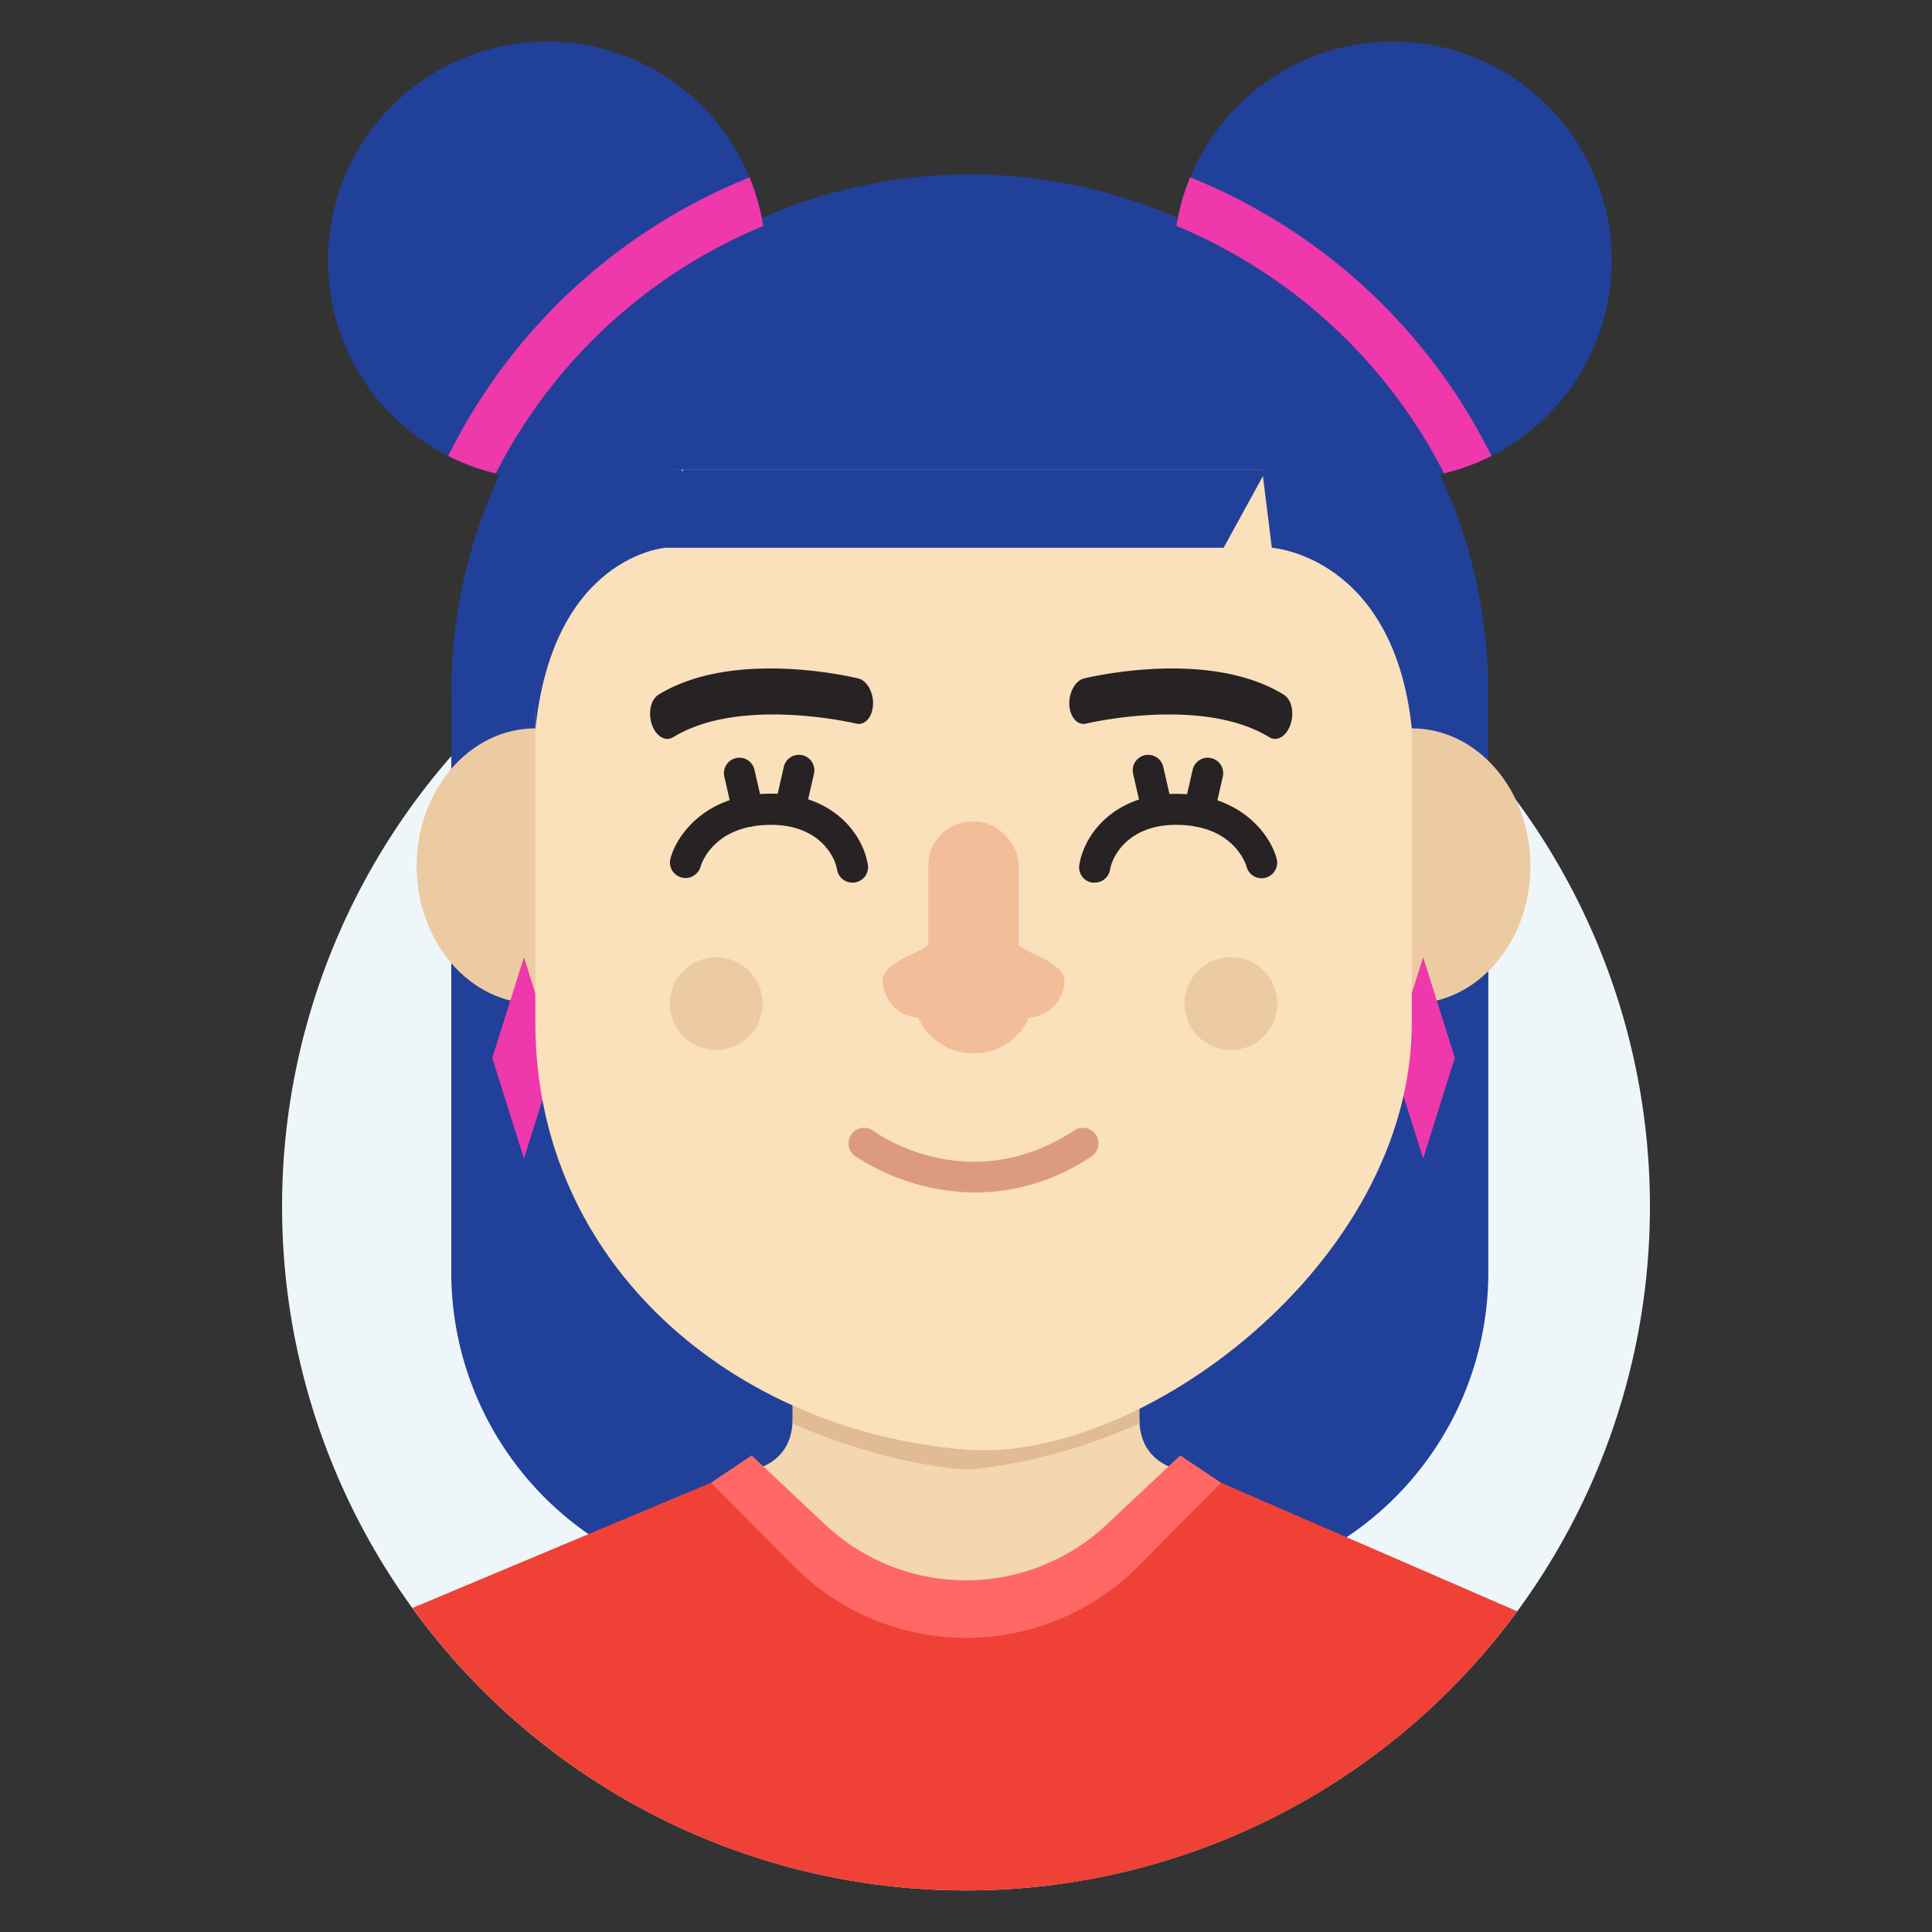 <svg id="Layer_1" data-name="Layer 1" xmlns="http://www.w3.org/2000/svg" viewBox="0 0 500 500"><rect x="0" y="0" width="500" height="500" fill="#333333" stroke="none"/><defs><style>.cls-1{fill:#eff6f9;}.cls-2{fill:#21409a;}.cls-3{fill:#f4d6b0;}.cls-4{fill:#e0bb94;}.cls-5{fill:#ef4136;}.cls-6{fill:#ff6864;}.cls-7{fill:#ee38ab;}.cls-8{fill:#edcba2;}.cls-9{fill:#fae0bb;}.cls-10{fill:#dc9b80;}.cls-11{fill:#272223;}.cls-12{fill:#f2bd99;}</style></defs><title>Tawk_Avatar-Female</title><path class="cls-1" d="M250,489.24a177,177,0,1,1,177-177,177,177,0,0,1-177,177"/><path class="cls-2" d="M251,45.15h0A134.19,134.19,0,0,1,385.18,179.35v149.9a82.45,82.45,0,0,1-82.45,82.45H199.24a82.45,82.45,0,0,1-82.45-82.45V179.35A134.19,134.19,0,0,1,251,45.15Z"/><path class="cls-3" d="M294.86,367.09v-32l-44.86,32-44.86-32v32C205.14,381,191,381,191,381l59,58.72L309,381S294.86,381,294.86,367.09Z"/><path class="cls-4" d="M294.86,335.08l-44.86,32-44.86-32v32c0,.45,0,.85-.08,1.27,24.59,11,44.94,12,44.94,12s20.35-.93,44.94-12c0-.42-.08-.82-.08-1.27Z"/><path class="cls-5" d="M250,489.24A176.7,176.7,0,0,0,392.66,417L316,383.73h-7.14l-19.05,21.52a53.21,53.21,0,0,1-79.68,0l-19-21.52H184l-77.25,32.41A176.71,176.71,0,0,0,250,489.24"/><path class="cls-6" d="M305.44,376.66l-19,17.87a53.2,53.2,0,0,1-72.92,0l-19-17.87L184,383.73l21.41,21.57a62.87,62.87,0,0,0,89.24,0L316,383.73Z"/><circle class="cls-2" cx="360.42" cy="67.42" r="56.66" transform="translate(236.13 412.39) rotate(-80.78)"/><circle class="cls-2" cx="141.55" cy="67.42" r="56.66" transform="translate(-6.22 119.84) rotate(-45)"/><path class="cls-7" d="M318.71,65.39a136.5,136.5,0,0,1,55,57.11A56,56,0,0,0,386,118,149.09,149.09,0,0,0,325,54a151,151,0,0,0-17-8.13,56.08,56.08,0,0,0-3.54,12.59A138.58,138.58,0,0,1,318.71,65.39Z"/><path class="cls-7" d="M183.26,65.39a139.59,139.59,0,0,1,14.25-6.89,55.67,55.67,0,0,0-3.06-11.38h-3.38A148.83,148.83,0,0,0,116,118a56.05,56.05,0,0,0,12.3,4.52A136.42,136.42,0,0,1,183.26,65.39Z"/><path class="cls-7" d="M194.45,47.12c-.15-.41-.31-.81-.48-1.21-1,.39-1.93.8-2.9,1.21Z"/><ellipse class="cls-8" cx="138.55" cy="224.12" rx="30.72" ry="35.62"/><ellipse class="cls-8" cx="365.37" cy="224.12" rx="30.72" ry="35.62"/><polygon class="cls-7" points="368.31 247.73 360.12 273.78 368.31 299.83 376.51 273.78 368.31 247.73"/><polygon class="cls-7" points="135.6 247.73 127.4 273.78 135.6 299.83 143.8 273.78 135.6 247.73"/><path class="cls-9" d="M138.55,121.48V264.69c0,62.63,51.53,105.75,111.64,110.49,44.48,3.51,115.18-47.86,115.18-110.49V121.48Z"/><path class="cls-10" d="M252.43,308.62a57.52,57.52,0,0,1-31.19-9.47,4,4,0,0,1,4.79-6.49c1.06.78,24.87,17.69,52-.12a4,4,0,1,1,4.43,6.74A54,54,0,0,1,252.43,308.62Z"/><path class="cls-11" d="M222.6,187.33a2.64,2.64,0,0,1-1-.06c-.3-.07-30-7.15-47.39,3.52-2,1.23-4.45-.24-5.5-3.28s-.29-6.48,1.7-7.71c19.42-12,50.43-4.53,51.74-4.21,2.24.55,3.94,3.61,3.79,6.84C225.77,185.14,224.38,187.1,222.6,187.33Z"/><path class="cls-11" d="M280.08,187.33a2.64,2.64,0,0,0,1-.06c.3-.07,30-7.15,47.4,3.52,2,1.23,4.45-.24,5.49-3.28s.29-6.48-1.7-7.71c-19.42-12-50.43-4.53-51.74-4.21-2.24.55-3.94,3.61-3.79,6.84C276.91,185.14,278.31,187.1,280.08,187.33Z"/><path class="cls-2" d="M326.63,121.48l2.52,20.28s31.5,2.09,36.22,46.74L368,117.18Z"/><path class="cls-2" d="M177,121.48l-.55.6.13-.6-39.5-.79,1.5,67.81c4.71-44.65,33.66-46.74,33.66-46.74H316.67l11.12-20.28Z"/><rect class="cls-2" x="165.25" y="97.98" width="173.42" height="23.5"/><path class="cls-11" d="M220.64,228.42a4,4,0,0,1-4-3.34c-.69-4-5.15-11.61-17.06-11.61-15.07,0-18.14,10.35-18.26,10.79a4.06,4.06,0,0,1-4.94,2.83,4,4,0,0,1-2.86-4.88c1.49-5.81,8.87-16.8,26.06-16.81,15,0,23.49,9.49,25,18.3a4,4,0,0,1-4,4.72Z"/><path class="cls-11" d="M193.61,214a4,4,0,0,1-3.9-3.11l-2.25-9.9a4,4,0,0,1,7.8-1.78l2.25,9.9a4,4,0,0,1-3,4.79A3.92,3.92,0,0,1,193.61,214Z"/><path class="cls-11" d="M204.49,213.25a3.92,3.92,0,0,1-.89-.1,4,4,0,0,1-3-4.79l2.25-9.9a4,4,0,1,1,7.8,1.78l-2.25,9.9A4,4,0,0,1,204.49,213.25Z"/><path class="cls-11" d="M283.27,228.42a4,4,0,0,0,4-3.34c.7-4,5.16-11.61,17.07-11.61,15.06,0,18.13,10.35,18.26,10.79a4,4,0,0,0,7.8-2c-1.5-5.81-8.87-16.8-26.06-16.81-15,0-23.49,9.49-25,18.3a4,4,0,0,0,3.28,4.66A4.2,4.2,0,0,0,283.27,228.42Z"/><path class="cls-11" d="M310.31,214a4,4,0,0,0,3.89-3.11l2.26-9.9a4,4,0,1,0-7.8-1.78l-2.26,9.9a4,4,0,0,0,3,4.79A3.86,3.86,0,0,0,310.31,214Z"/><path class="cls-11" d="M299.42,213.25a3.8,3.8,0,0,0,.89-.1,4,4,0,0,0,3-4.79l-2.26-9.9a4,4,0,0,0-7.8,1.78l2.26,9.9A4,4,0,0,0,299.42,213.25Z"/><circle class="cls-8" cx="318.56" cy="259.74" r="12.01"/><circle class="cls-8" cx="185.36" cy="259.74" r="12.01"/><path class="cls-12" d="M275.45,253.69c0-2.57-3.59-4.9-7.56-6.63a36.41,36.41,0,0,1-12.66-9.79c-2.57-3-5-2.59-7.41.45a33.29,33.29,0,0,1-12.41,9.51c-3.7,1.71-6.94,4-6.94,6.46a9.65,9.65,0,0,0,9.12,9.63,15.75,15.75,0,0,0,28.74,0A9.65,9.65,0,0,0,275.45,253.69Z"/><rect class="cls-12" x="240.24" y="212.62" width="23.43" height="42.76" rx="11.31" ry="11.31"/></svg>
